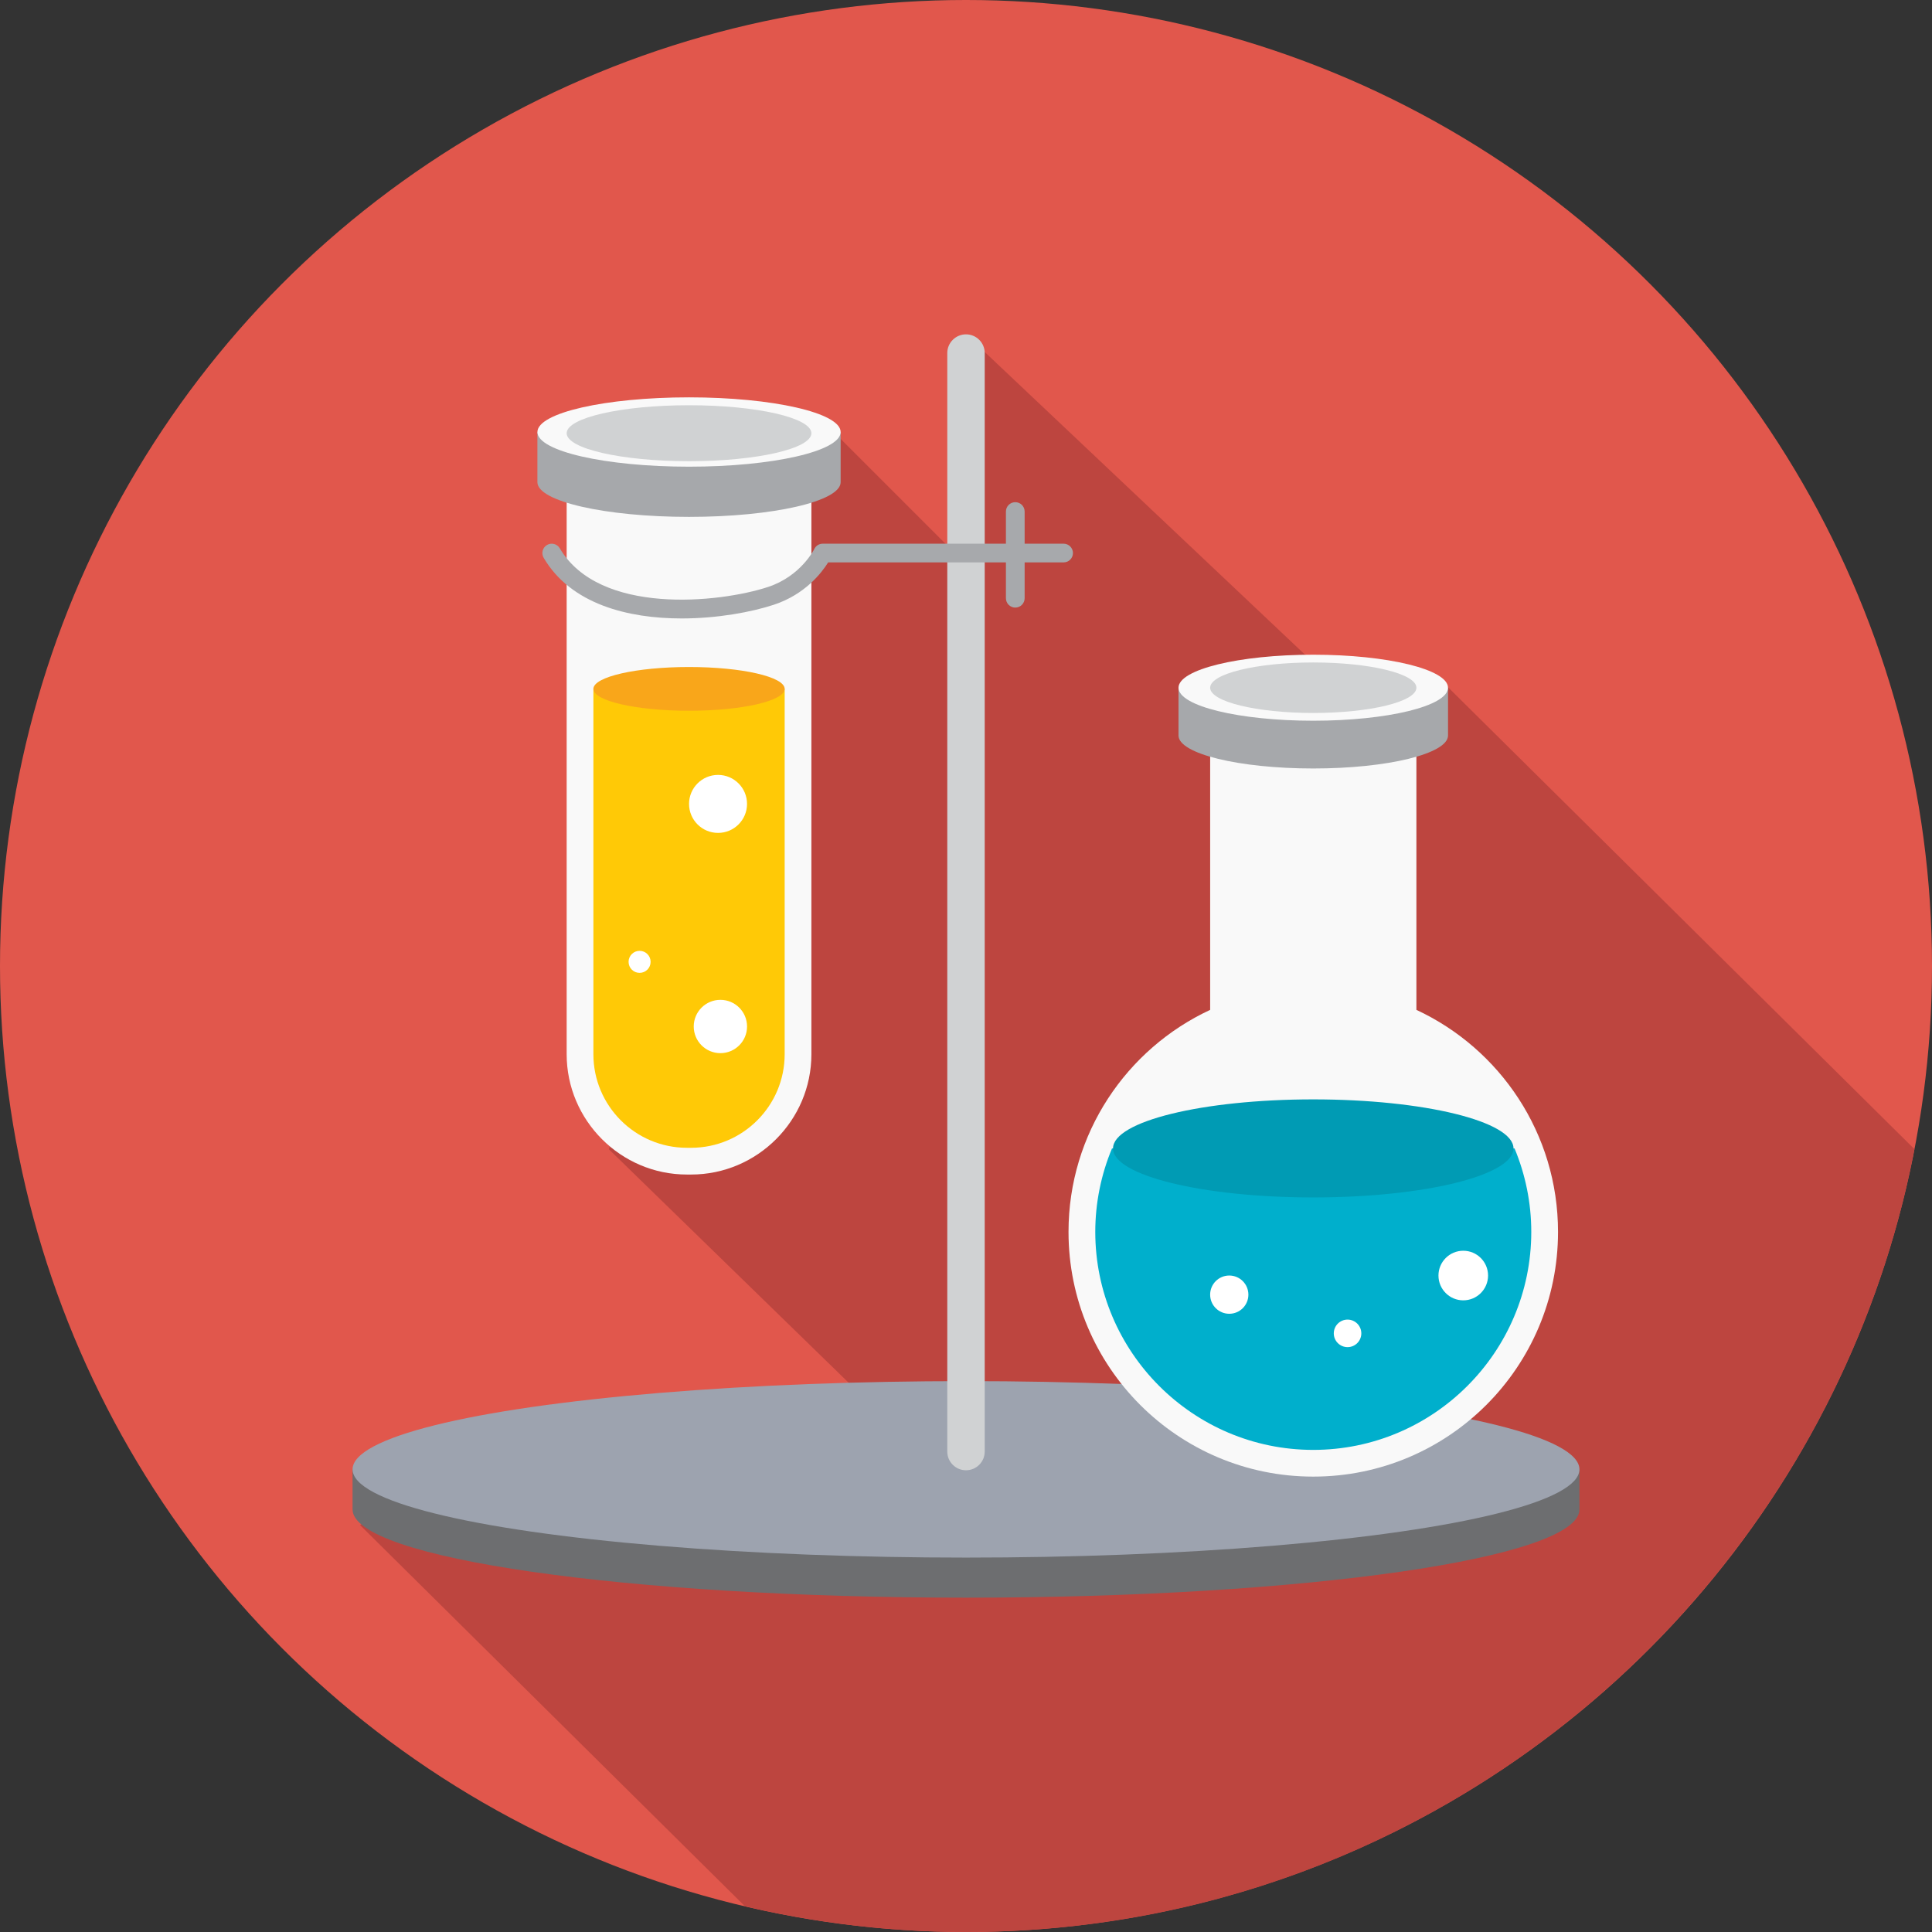<?xml version="1.0" encoding="utf-8"?>
<!-- Generator: Adobe Illustrator 16.0.0, SVG Export Plug-In . SVG Version: 6.00 Build 0)  -->
<!DOCTYPE svg PUBLIC "-//W3C//DTD SVG 1.1//EN" "http://www.w3.org/Graphics/SVG/1.1/DTD/svg11.dtd">
<svg version="1.1" id="Layer_1" xmlns="http://www.w3.org/2000/svg" xmlns:xlink="http://www.w3.org/1999/xlink" x="0px" y="0px"
	 width="128px" height="128px" viewBox="0 0 128 128" enable-background="new 0 0 128 128" xml:space="preserve">
<rect x="0" y="0" width="128" height="128" fill="#333333" stroke="none"/>
<g>
	<circle fill="#E1574C" cx="64" cy="64" r="64"/>
	<path fill="#BD453F" d="M95.279,44.881l-3.2,1.12l-5.072-2.111L64,22.15l0.074,15.307l-9.257-9.256L40.341,76.143l18.037,17.563
		l-33.938,6.883l-0.58,0.458l25.497,25.251C54.062,127.399,58.959,128,64,128c31.195,0,57.165-22.325,62.836-51.868L95.279,44.881z"
		/>
	<g>
		<path fill="#6D6E70" d="M27.791,97.349c6.726-1.892,20.415-3.188,36.209-3.188s29.483,1.296,36.209,3.188h4.433v2.657
			c0,3.228-18.196,5.844-40.642,5.844c-22.446,0-40.642-2.616-40.642-5.844v-2.657H27.791z"/>
		<ellipse fill="#9DA3AF" cx="64" cy="97.349" rx="40.642" ry="5.846"/>
		<path fill="#F9F9F9" d="M53.757,31.925v37.922c0,4.383-3.585,7.969-7.968,7.969h-0.277c-4.383,0-7.969-3.586-7.969-7.969V31.925
			H53.757z"/>
		<path fill="#FFC906" d="M51.986,45.64v24.207c0,3.418-2.779,6.197-6.197,6.197h-0.277c-3.418,0-6.198-2.779-6.198-6.197V45.64
			H51.986z"/>
		<path fill="#A6A8AB" d="M55.695,28.622v3.326c0,1.268-4.496,2.297-10.045,2.297s-10.046-1.029-10.046-2.297v-3.326H55.695z"/>
		<ellipse fill="#F9F9F9" cx="45.65" cy="28.622" rx="10.045" ry="2.297"/>
		<ellipse fill="#D0D2D3" cx="45.65" cy="28.702" rx="8.107" ry="1.854"/>
		<ellipse fill="#F9A61A" cx="45.65" cy="45.64" rx="6.336" ry="1.449"/>
		<circle fill="#FFFFFF" cx="47.572" cy="53.261" r="1.921"/>
		<circle fill="#FFFFFF" cx="42.375" cy="63.725" r="0.73"/>
		<circle fill="#FFFFFF" cx="47.728" cy="68.008" r="1.766"/>
		<g>
			<path fill="#F9F9F9" d="M80.176,66.907V46.999H93.84v19.908c5.541,2.578,9.383,8.194,9.383,14.708
				c0,8.956-7.26,16.214-16.216,16.214c-8.954,0-16.215-7.258-16.215-16.214C70.792,75.102,74.635,69.485,80.176,66.907z"/>
			<path fill="#00AFCC" d="M100.343,76.085c0.718,1.727,1.108,3.602,1.108,5.53c0,7.965-6.479,14.444-14.444,14.444
				c-7.964,0-14.442-6.479-14.442-14.444c0-1.929,0.389-3.804,1.108-5.53H100.343z"/>
			<path fill="#A6A8AB" d="M95.936,45.563v3.165c0,1.207-3.997,2.186-8.929,2.186c-4.93,0-8.928-0.979-8.928-2.186v-3.165H95.936z"
				/>
			<ellipse fill="#F9F9F9" cx="87.007" cy="45.563" rx="8.928" ry="2.187"/>
			<ellipse fill="#D0D2D3" cx="87.008" cy="45.563" rx="6.832" ry="1.673"/>
			<ellipse fill="#009BB4" cx="87.007" cy="76.085" rx="13.266" ry="3.248"/>
			<circle fill="#FFFFFF" cx="96.945" cy="84.508" r="1.643"/>
			<circle fill="#FFFFFF" cx="89.279" cy="88.339" r="0.912"/>
			<circle fill="#FFFFFF" cx="81.442" cy="85.774" r="1.267"/>
		</g>
		<g>
			<path fill="#D0D2D3" d="M64,97.409c0.685,0,1.24-0.556,1.24-1.24V23.39c0-0.684-0.556-1.239-1.24-1.239s-1.24,0.556-1.24,1.239
				v72.779C62.76,96.854,63.315,97.409,64,97.409z"/>
		</g>
		<g>
			<path fill="#A7A9AC" d="M45.159,40.974c-3.54,0-7.331-0.939-9.14-4.018c-0.173-0.295-0.075-0.676,0.221-0.849
				c0.295-0.174,0.676-0.074,0.849,0.221c2.612,4.448,10.563,3.622,13.79,2.562c2.18-0.716,3.061-2.496,3.069-2.516
				c0.103-0.214,0.32-0.353,0.559-0.353h15.959c0.343,0,0.62,0.278,0.62,0.62s-0.277,0.619-0.62,0.619H54.868
				c-0.419,0.674-1.522,2.123-3.603,2.807C49.792,40.552,47.531,40.974,45.159,40.974z"/>
		</g>
		<g>
			<path fill="#A7A9AC" d="M67.265,40.254c-0.343,0-0.62-0.278-0.62-0.62v-5.743c0-0.343,0.277-0.62,0.62-0.62s0.62,0.277,0.62,0.62
				v5.743C67.885,39.976,67.607,40.254,67.265,40.254z"/>
		</g>
	</g>
</g>
</svg>
